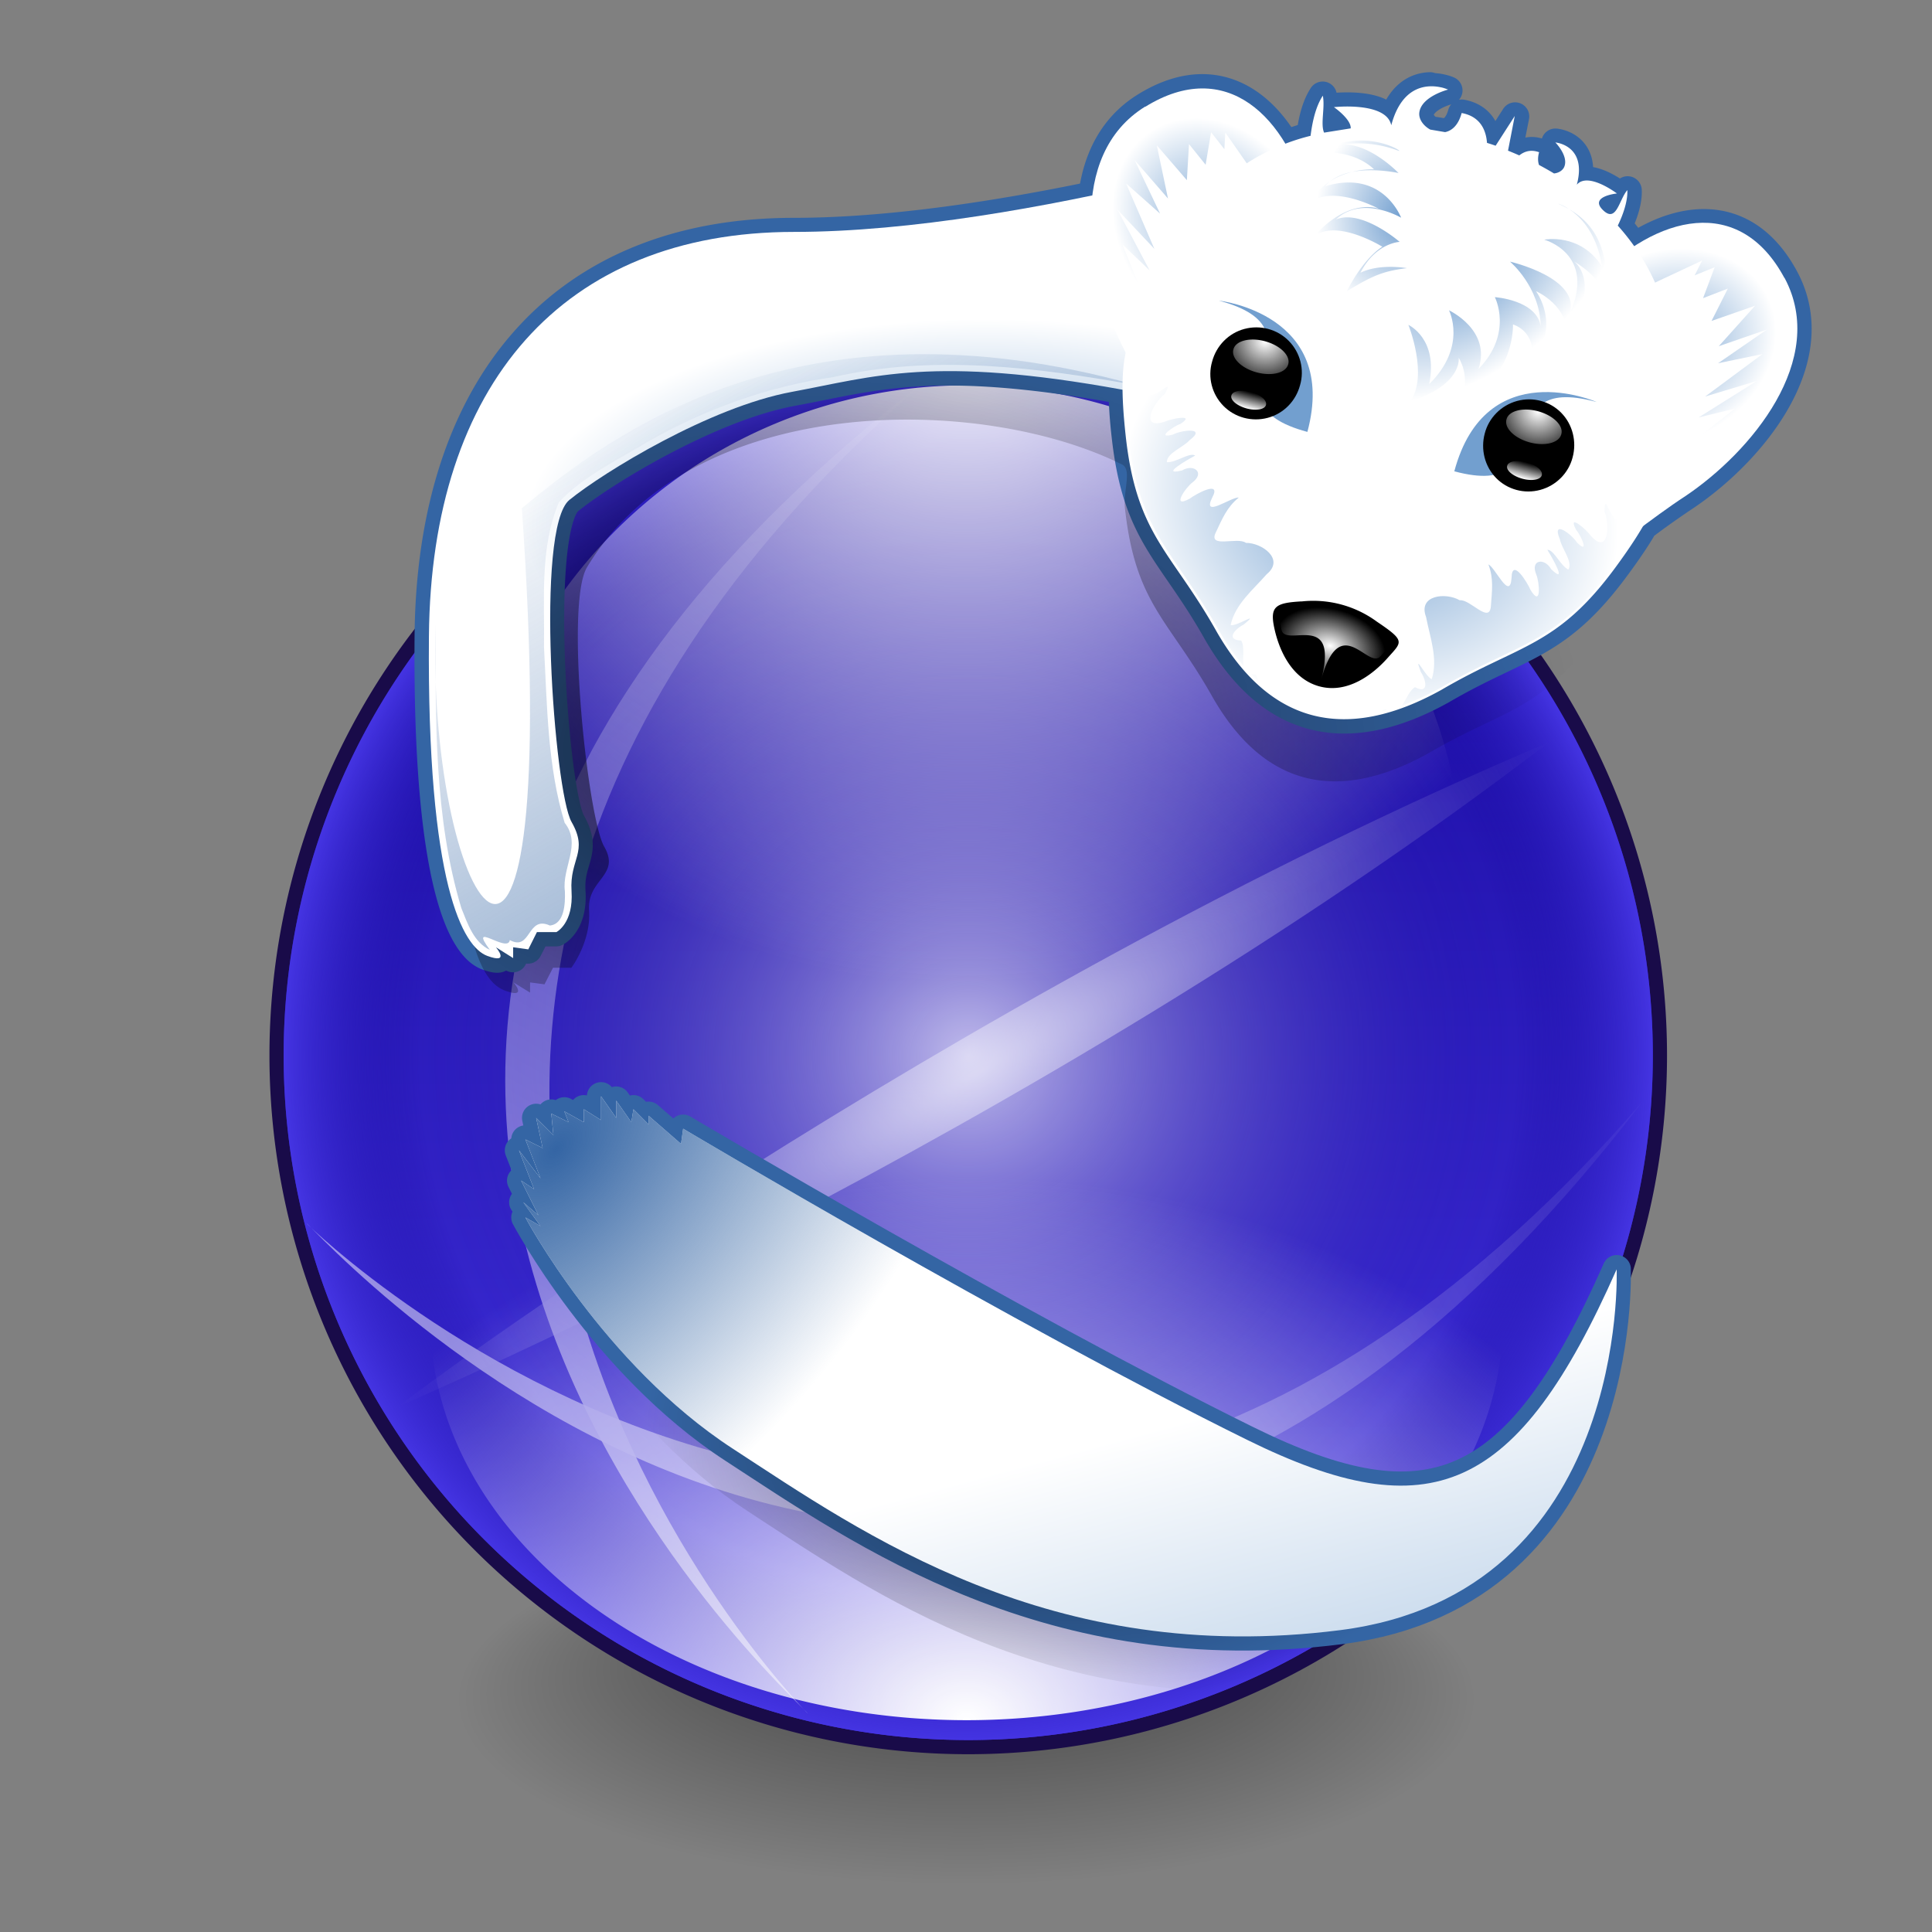 <svg viewBox="-5.5 -5.1 136.5 136.5" xmlns="http://www.w3.org/2000/svg" xmlns:xlink="http://www.w3.org/1999/xlink"><rect x="-5.5" y="-5.1" width="136.5" height="136.5" fill="#808080" stroke="none"/><defs><path id="a" d="m428.63 222.16a183.91 183.91 0 1 1 -367.82 0 183.91 183.91 0 1 1 367.82 0z"/><path id="b" d="m428.628 222.16a183.908 183.908 0 1 1 -367.816 0 183.908 183.908 0 1 1 367.816 0z"/><path id="c" d="m193.496 170.556a8.312 8.312 0 1 1 -16.623 0 8.312 8.312 0 1 1 16.623 0z"/><path id="d" d="m420 169.15s1.83 45.8-39.1 51-67.5-13.74-85.8-25.65-29.3-32.67-29.3-32.67l2.14 1.22-2.44-3.36 2.14 1.83-2.44-4.9 1.83 1.22-2.14-5.5 3.05 3.97-2.14-5.5 2.44 1.22-.92-4.27 2.44 2.44-.3-3.05 2.44 1.22-.6-1.53 2.75 1.53v-1.83l2.44 1.53v-3.36l2.14 3.05v-2.44l2.14 3.05.3-1.83 2.14 2.14v-1.22l4.58 3.97.3-2.14s47.1 27.9 79.7 43.97c25.86 12.75 38.17 7.63 52.22-24.12z"/><linearGradient id="e" gradientUnits="userSpaceOnUse"><stop offset="0" stop-color="#3465a4"/><stop offset="1" stop-color="#3465a4" stop-opacity="0"/></linearGradient><linearGradient id="f" gradientUnits="userSpaceOnUse"><stop offset="0" stop-color="#fff"/><stop offset="1" stop-color="#fff" stop-opacity="0"/></linearGradient><linearGradient id="g" gradientUnits="userSpaceOnUse"><stop offset="0" stop-color="#73a0d0"/><stop offset="1" stop-color="#fff"/></linearGradient><linearGradient id="h" xlink:href="#f"/><linearGradient id="i" gradientUnits="userSpaceOnUse"><stop offset="0" stop-opacity=".7"/><stop offset=".4" stop-opacity=".35"/><stop offset="1" stop-opacity="0"/></linearGradient><radialGradient id="j" cx="65.33" cy="63.5" fy="31.01" r="57.35" xlink:href="#i"/><linearGradient id="k" gradientUnits="userSpaceOnUse" x1="60.81" x2="428.63" y1="222.16" y2="222.16"><stop offset="0" stop-color="#4434e2"/><stop offset="1" stop-color="#15069a"/></linearGradient><radialGradient id="l" cx="244.72" cy="222.16" gradientUnits="userSpaceOnUse" r="183.91"><stop offset="0" stop-color="#fff" stop-opacity=".7"/><stop offset=".8" stop-color="#13059a" stop-opacity="0"/><stop offset="1" stop-color="#4434e2"/></radialGradient><radialGradient id="m" cx="33.42" cy="222.17" r="249.01" xlink:href="#h"/><radialGradient id="n" cx="60.81" cy="222.17" r="249.01" xlink:href="#h"/><linearGradient id="o" x1="123.25" x2="298.1" xlink:href="#h" y1="353.43" y2="50.43"/><linearGradient id="p" x1="372.83" x2="69.83" xlink:href="#h" y1="106.85" y2="281.7"/><linearGradient id="q" x1="112.17" x2="415.17" xlink:href="#h" y1="345.35" y2="170.5"/><linearGradient id="r" x1="361.75" x2="186.9" xlink:href="#h" y1="92.78" y2="395.78"/><radialGradient id="s" cx="246.35" cy="226.88" gradientTransform="matrix(1 -.577 .124 .215 -28.14 320.38)" r="154.36" xlink:href="#h"/><radialGradient id="t" cx="246.35" cy="226.88" gradientTransform="matrix(-.577 -1 .215 -.124 339.85 501.37)" r="154.36" xlink:href="#h"/><radialGradient id="u" cx="156.5" cy="148.5" gradientUnits="userSpaceOnUse" r="19.5"><stop offset="0" stop-color="#fff"/><stop offset=".35" stop-color="#fff" stop-opacity=".84"/><stop offset="1" stop-color="#fff" stop-opacity="0"/></radialGradient><radialGradient id="v" cx="104.98" cy="98.51" gradientTransform="matrix(1.189 0 0 .766 -21.88 20.22)" r="94.91" xlink:href="#i"/><radialGradient id="w" cx="262.1" cy="89.63" gradientTransform="matrix(.459 0 0 .207 10.53 45.75)" r="142.27" xlink:href="#g"/><linearGradient id="x" x1="166.51" x2="94.9" xlink:href="#e" y1="161.01" y2="36.98"/><radialGradient id="y" cx="167.69" cy="141.67" gradientTransform="matrix(.648 0 .117 .709 37.76 -78.53)" r="21.77" xlink:href="#g"/><radialGradient id="z" cx="167.69" cy="141.67" gradientTransform="matrix(-.561 -.324 -.456 .555 385.36 14.61)" r="21.77" xlink:href="#g"/><linearGradient id="A" x1="185.18" x2="185.18" xlink:href="#f" y1="178.87" y2="162.24"/><radialGradient id="B" cx="185.18" cy="162.24" gradientTransform="matrix(1.766 0 0 3.005 -141.84 -325.26)" r="8.31" xlink:href="#f"/><radialGradient id="C" cx="221.8" cy="186.6" gradientTransform="matrix(-.112 .419 -.513 -.138 305.54 -5.28)" r="66.98" xlink:href="#g"/><radialGradient id="D" cx="221.52" cy="231.32" gradientTransform="matrix(.56 .15 -.099 .368 78.27 -37.3)" r="13.71" xlink:href="#h"/><radialGradient id="E" cx="231.54" cy="137.96" gradientTransform="matrix(.351 .462 -.843 .64 234.94 -166.62)" r="22.61" xlink:href="#g"/><radialGradient id="F" cx="211.68" cy="126.36" gradientTransform="matrix(.841 -.022 .027 1.039 8.02 -106.11)" r="14.33" xlink:href="#g"/><radialGradient id="G" cx="142.7" cy="188.13" gradientTransform="matrix(.787 0 0 .505 230.34 97.2)" r="76.51" xlink:href="#i"/><linearGradient id="H" x1="443.72" x2="418" xlink:href="#g" y1="270.76" y2="174.79"/><radialGradient id="I" cx="129.83" cy="205.85" gradientTransform="matrix(.224 .185 -.308 .374 304.44 51.17)" r="169.41" xlink:href="#e"/><radialGradient id="J" cx="235.33" cy="388.71" gradientTransform="matrix(.635 0 0 .559 162.72 -15.63)" r="126.07" xlink:href="#h"/></defs><path d="m122.681 63.501a57.351 57.351 0 1 1 -114.701 0 57.351 57.351 0 1 1 114.701 0z" fill="url(#j)" transform="matrix(.627 0 0 .227 21.81 100.59)"/><g transform="matrix(0 -.263 .263 0 4.48 133.83)"><use fill="#729fcf" stroke="#190b49" stroke-width="7.62" xlink:href="#a"/><use fill="url(#k)" xlink:href="#a"/><use fill="url(#l)" xlink:href="#a"/></g><use fill="url(#m)" transform="matrix(0 .191 .191 0 20.36 10.51)" xlink:href="#b"/><use fill="url(#n)" transform="matrix(0 -.154 .206 0 17.03 125.8)" xlink:href="#b"/><g opacity=".5" transform="matrix(.263 0 0 .263 -1.45 11.11)"><path d="m201.58 398.67s-175.98-177.97 32.58-358.77c-235.8 180.15-32.04 357.84-32.58 358.78z" fill="url(#o)"/><path d="m418.06 185.2s-177.96-176-358.76 32.57c180.15-235.8 357.84-32.04 358.78-32.58z" fill="url(#p)"/><path d="m66.94 267.02s177.97 176 358.78-32.58c-180.15 235.8-357.84 32.04-358.78 32.58z" fill="url(#q)"/><path d="m283.42 47.54s176 177.97-32.58 358.78c235.8-180.15 32.04-357.84 32.58-358.78z" fill="url(#r)"/><path d="m92 316s170.42-72.47 308.7-178.23c-161.7 68.23-309.7 178.23-308.7 178.23z" fill="url(#s)"/><path d="m335.47 381.24s-72.47-170.42-178.23-308.71c68.23 161.7 178.23 309.7 178.23 308.7z" fill="url(#t)"/></g><path d="m176 148.5a19.5 19.5 0 1 1 -39 0 19.5 19.5 0 1 1 39 0z" fill="url(#u)"/><g transform="matrix(.5 0 0 .5 -1.23 0)"><path d="m193.53 2c-1.9.06-4.32 1.1-5.5 5.5-.7-3.38-8.1-2.56-8.1-2.56s2.44 1.67 2.38 2.97v.03l-3.75.6c-.54-1.2.15-3.57-.2-5.22-1.05 1.6-1.5 3.83-1.72 5.66l-3.56 1.16c-4.33-7.28-11.33-10.54-19.8-5.28-4.63 2.87-6.8 7.47-7.44 12.56-13.5 2.8-28.83 5.16-42.2 5.16-32.73 0-51.3 21.7-51.6 57.13s4.9 43.97 8.25 45.2 1.22-1.22 1.22-1.22l2.44 1.5v-1.5l2.12.28 1.25-2.44h2.72s2.46-1.2 2.16-5.78 2.44-5.5 0-9.78-5.2-41.53-.3-45.5 19.86-13.14 31.47-15.28 19.85-5.17 46.72-.28a66.4 66.4 0 0 0 .44 6.44c1.54 14 6.34 16.27 12.66 27.34 7.68 13.72 18.68 16.04 32.03 8.6 11-6.44 16.26-6.03 24.6-17.37 1.7-2.3 2.94-4.15 3.88-5.78a124.9 124.9 0 0 1 5.91-4.19c9.27-6.22 20.23-19.3 14.03-30.84-5.02-9.35-13.42-9.5-21.22-4.47a33.1 33.1 0 0 0 -2.31-2.94c.6-1.23 1.42-3.28 1.34-5-1.2 1.4-1.54 4.73-3.47 2.78s2-2.3 2-2.3-4.1-3.1-5.7-1.25c1.5-5.6-3.03-5.97-3.03-5.97s1.93 1.94 1.25 3.47c-.23.5-.8.86-1.44.94-.7-.42-1.37-.84-2.1-1.22-.16-.46-.2-1.06 0-1.8-1.2-.43-2.1-.1-2.78.47-.52-.23-1.06-.44-1.6-.66l.97-4.9-2.7 4.22c-.4-.14-.8-.27-1.22-.4-.13-1.72-.9-3.7-3.6-4.22-.46 1.7-1.37 2.48-2.34 2.7-.7-.13-1.4-.24-2.1-.34-.95-.52-1.62-1.44-1.53-2.34.23-2.33 4.06-3.3 4.06-3.3s-.37-.17-.97-.3a6.4 6.4 0 0 0 -1.66-.16z" fill="#3465a4" stroke="#3465a4" stroke-linejoin="round" stroke-width="4"/><path d="m191.8 14.2c-1.82.06-4.16 1.06-5.3 5.3-.66-3.25-7.78-2.46-7.78-2.46s2.34 1.6 2.28 2.86v.03l-3.6.57c-.52-1.15.14-3.43-.18-5.02-1 1.53-1.45 3.7-1.65 5.44l-3.43 1.1c-4.16-7-10.9-10.13-19.05-5.08-4.46 2.76-6.54 7.18-7.15 12.08-13 2.7-27.72 4.96-40.57 4.96-31.47 0-49.32 20.87-49.6 54.93s3.85 39.7 7.08 40.88 1.17-1.17 1.17-1.17l2.34 1.44v-1.44l2.04.27 1.2-2.34h2.6s2.8-3.72 2.5-8.13 4.5-4.87 2.14-8.98-5.55-34.28-2.44-39.47c14.86-24.8 55.52-24.52 75.6-14.54 1.45.72.15 3.7.42 6.2 1.48 13.45 6.1 15.64 12.17 26.3 7.38 13.2 17.96 15.43 30.8 8.26 10.6-6.2 15.64-5.8 23.65-16.7a60.9 60.9 0 0 0 3.73-5.56 118.8 118.8 0 0 1 5.68-4.03c8.92-5.98 19.46-18.55 13.5-29.66-4.82-9-12.9-9.14-20.4-4.3a31.9 31.9 0 0 0 -2.22-2.83c.56-1.18 1.37-3.15 1.3-4.8-1.15 1.34-1.48 4.55-3.34 2.67s1.92-2.22 1.92-2.22-3.94-3-5.47-1.2c1.44-5.4-2.9-5.74-2.9-5.74s1.86 1.86 1.2 3.34c-.22.5-.78.83-1.38.9-.67-.4-1.32-.8-2-1.17-.16-.44-.2-1.02 0-1.74-1.15-.4-2.03-.1-2.67.45-.5-.22-1.02-.43-1.53-.63l.93-4.72-2.58 4.06-1.17-.4c-.12-1.65-.86-3.57-3.46-4.06-.44 1.64-1.32 2.38-2.25 2.58-.67-.13-1.34-.23-2-.33-.9-.5-1.56-1.38-1.47-2.25.22-2.25 3.9-3.2 3.9-3.2s-.36-.16-.93-.3a6.35 6.35 0 0 0 -1.6-.15z" fill="url(#v)"/><path d="m181.54 8.22s-44.93 14.35-77.87 14.35c-32.73 0-51.3 21.68-51.6 57.1s4.9 43.97 8.24 45.2 1.22-1.22 1.22-1.22l2.44 1.53v-1.53l2.14.3 1.22-2.44h2.75s2.44-1.22 2.14-5.8 2.44-5.5 0-9.77-5.2-41.53-.3-45.5 19.85-13.13 31.45-15.27 19.85-5.2 46.72-.3 34.8-32.98 31.45-36.64z" fill="url(#w)"/><path d="m65.2 61.6c6 85.86-13.43 57.57-12.2 16.44.02 13.43-.23 27.18 3.65 40.08.87 2.16 1.75 4.85 4.03 5.9-3.16-4.27 2.54.56 2.82-1.38 3.05 1.64 2.4-3.54 5.66-2.06 2.1-.22 2.18-3.2 2.12-4.85-.45-3.3 2.4-6.62-.03-9.66-2.43-7.96-2.47-16.5-2.92-24.8.1-6.83-.62-14.12 2.12-20.52 3.44-3.67 8.24-5.92 12.5-8.5 8.12-4.64 17-7.83 26.28-9.17 14.12-3.23 28.76-1.37 42.8 1.15-47.86-13.4-74.6 7.26-86.83 17.38z" fill="url(#x)"/><path d="m153.28 4.86c-11.15 6.9-8.2 23.7-3.28 33.73 5.16 10.13 9.62 26.4 16.34 21.1 21.9-21.9 9.68-68.9-13.05-54.8z" fill="url(#y)"/><path d="m243.62 29.06c6.2 11.56-4.75 24.63-14.02 30.85-9.53 6.2-21.54 18.07-24.7 10.1-8-29.9 26.07-64.5 38.7-40.94z" fill="url(#z)"/><g fill="#fff"><path d="m195.2 2.17c-1.8-.43-5.58-.54-7.15 5.33-.7-3.38-8.1-2.56-8.1-2.56s2.43 1.68 2.37 2.98v.02l-3.76.6c-.54-1.2.16-3.57-.18-5.22-1.05 1.6-1.5 3.85-1.73 5.67a29.9 29.9 0 0 0 -21.13 19.33c-3.94 9.12-6.52 9.03-5 23.02s6.33 16.25 12.64 27.33c7.68 13.72 18.68 16.03 32.03 8.58 11-6.44 16.28-6 24.6-17.35s6.06-12.55 7.2-22.42c2.22-10.23-.9-19.06-6.93-25.8.6-1.23 1.43-3.3 1.35-5.02-1.2 1.4-1.53 4.73-3.47 2.8s2-2.32 2-2.32-4.08-3.1-5.67-1.24c1.5-5.6-3.03-5.97-3.03-5.97s1.93 1.95 1.24 3.48c-.23.5-.8.84-1.43.9a44.8 44.8 0 0 0 -2.12-1.2c-.16-.46-.2-1.04.01-1.8-1.2-.43-2.1-.1-2.8.45a46.1 46.1 0 0 0 -1.59-.67l.95-4.9-2.7 4.2c-.4-.14-.8-.27-1.22-.4-.13-1.72-.88-3.72-3.58-4.22-.46 1.7-1.36 2.5-2.34 2.7l-2.1-.36c-.95-.52-1.63-1.44-1.55-2.35.23-2.33 4.07-3.3 4.07-3.3s-.37-.17-.97-.32z"/><path d="m223.4 59.27 10.6-7.67-2.96.3 5.57-4.36-5.13 1.25 8.23-5.16-7.3 2.2 8.1-6-6.28 1.3 6.9-4.76-6.8 2.35 5.13-5.72-6.15 2.15 2.3-4.57-3.5 1.35 1.64-4.37-2.83 1.15 1.06-2.1-8.85 4.15s2.5 4.84 3.2 11.56-2.92 16.98-2.92 16.98zm-67.74-18.15-5.36-11.95 2.42 1.74-2.65-6.56 3.83 3.65-4.54-8.58 5.22 5.55-4-9.25 4.8 4.26-3.6-7.57 4.72 5.44-1.58-7.52 4.25 4.93.3-5.1 2.35 2.92.77-4.6 1.88 2.4.13-2.36 5.58 8.02s-4.58 2.95-8.54 8.42-5.96 16.16-5.96 16.16z"/></g><path d="m163.7 32.28s16.96 1.87 12.5 18.55c-15.82-4.24 3.63-14.23-12.5-18.55z" fill="#729fcf"/></g><path d="m86.35 22.12c-.3 1.12-1.16 2-2.28 2.3s-2.32-.02-3.13-.84-1.13-2.02-.8-3.14c.3-1.12 1.16-2 2.28-2.3s2.32.02 3.13.84 1.13 2.02.8 3.14z"/><use fill="url(#A)" transform="matrix(.147 .04 -.018 .069 58.57 4)" xlink:href="#c"/><use fill="url(#B)" transform="matrix(.233 .063 -.035 .131 46.4 -13.9)" xlink:href="#c"/><path d="m107.3 23.3s-7.82-3.43-10.05 4.9c7.92 2.12 2-7.08 10.05-4.9z" fill="#729fcf"/><path d="m99.4 25.53c-.3 1.12 0 2.32.8 3.14s2 1.15 3.13.84 2-1.2 2.28-2.3c.3-1.12 0-2.32-.8-3.14s-2-1.15-3.13-.84-2 1.2-2.28 2.3z"/><use fill="url(#A)" transform="matrix(-.147 -.04 -.018 .069 132.5 23.78)" xlink:href="#c"/><use fill="url(#B)" transform="matrix(-.233 -.063 -.035 .131 151.99 14.38)" xlink:href="#c"/><g transform="matrix(.5 0 0 .5 -1.23 0)"><path d="m152.85 39.28c-.78-.1-1.67.4-2.15 1.38-.4 2.46-.37 5.64.18 10.65 1.53 13.86 6.27 16.1 12.53 27.08 1.18 2.1 2.44 3.96 3.78 5.53-.22-1.1.2-2.67-.34-3.6-2.24-.1-.93-1.62.37-2.28 2.43-2.03-.97.3-1.87.1.62-2.95 3.2-5.02 5.1-7.2 2.6-2.12-.68-4.45-2.94-4.43-1.17-.9-5.42.86-4.24-1.5.9-1.9 1.55-3.54 3.23-4.9-1.1-.1-5.24 3.02-3.75 0 1.38-2.55-2.32-.5-3.16.14-2.7 1.5-.6-1.57.37-2.28 1.82-1.4.16-2.67-1.46-1.7-3.3.8.85-1.56 1.84-2.1-.8-.5-2.7 1.02-4 .94-.02-1.3 2.3-2.08 3.2-3.1 2.53-1.9-1.16-1.45-2.35-.8-2.5.65.13-1.22 1.05-1.5 2.3-1.48-1.34-.73-2.16-.34-3.74 1.26-1.58-2.75-.03-3.9 1.5-2.8-1.56 1.22-2.5-.2-1.6-1.76 1.62-2.9.77-4.05-.16-1.18-.77-1.78-1.47-1.88zm70.87 19c-.6-.1-1.3.17-1.92.97-1.3.56.9 3.16-1.36 3.9-1.52.76-2.16-4.26-2.26-1.07.76 1.78.62 6.33-1.98 3.37-.5-.75-3.3-3.22-2.04-.8.65.7 2 3.64.14 1.82-.7-1.14-3.66-3.38-2.42-.46.26 1.34 1.87 3.16 1.2 4.28-1.16-.58-2.04-2.83-2.97-2.8.6.96 2.98 5.08.53 2.73-.92-1.64-2.98-1.36-2.1.76.47 1.1.76 4.8-.82 2.16-.4-.96-2.6-4.6-2.67-1.7-.22 3.36-2.27-1.43-3.27-1.88.77 2.02.5 3.76.35 5.86-.17 2.64-2.95-1-4.4-.8-1.95-1.14-5.95-.76-4.76 2.37.55 2.85 1.72 5.92.8 8.78-.87-.3-2.64-4-1.55-1.03.8 1.22 1.17 3.2-.82 2.16-.8.48-1.24 1.73-1.83 2.6 1.8-.66 3.7-1.52 5.6-2.6 10.9-6.38 16.14-5.95 24.4-17.2 3.16-4.3 4.8-7.14 5.65-9.55-.1-1-.7-1.75-1.47-1.88zm-54.85 26.82c-.26.01-.46-.02-.65-.06.35.36.7.72 1.06 1.05-.1-.4-.22-.74-.4-.98zm18.33 4.9c-.18.07-.36.17-.53.32l.78-.2zm-14.68-1.55h-.15l.64.38c-.13-.18-.3-.32-.5-.37z" fill="url(#C)"/><path d="m175.36 74.78c-3.63.2-4.48.7-3.85 3.7s2.36 7.2 6.36 8.3 7.62-1.7 9.66-4 2.6-2.37-1.5-5.13a15.2 15.2 0 0 0 -10.68-2.86z"/><path d="m175.9 75.57c-3.17.18-3.9.6-3.36 3.22s8.27-2.9 5.56 7.24c2.7-10.1 6.65-1.5 8.43-3.5s2.26-2.07-1.3-4.48a13.3 13.3 0 0 0 -9.32-2.5z" fill="url(#D)"/><path d="m190.46 35.7s4.27 1.94 2.95 8.38c5.42-5.33 2.8-10.43 2.8-10.43s6.03 2.8 4.16 8.3c4.95-5.06 2.32-10.16 2.32-10.16s5.9.38 6.48 4.13c-.1-5.6-4.34-9.15-4.34-9.15s10.16 2.32 8.4 7.44c3.88-8.54-3.56-10.54-3.56-10.54s5.07-1.04 8.17 3.8c-1.18-7.5-6.24-8.9-6.24-8.9 5.27 2.27 7.32 6.2 6.9 13.86-.32-3.28-4.6-5.67-4.6-5.67s3.98 2.68-1.02 10.92c.45-4.67-4.37-6.73-4.37-6.73s3.63 4.9-.63 9.8c.73-4.2-2.63-5.1-2.63-5.1s.34 7.68-7.3 10.82c1.37-3.62-.37-6.1-.37-6.1s.6 3.75-6.84 6.15c2.6-3.7-.28-10.85-.28-10.85z" fill="url(#E)"/><path d="m188.93 11.05a16 16 0 0 0 -9.65-.46c4.54-1.88 9.8 3.66 9.8 3.66s-7.5-1.67-10.38 1.87c8.18-2.47 10.74 4.44 10.74 4.44s-5.5-3.24-9.2.25c3.64-1.5 9 3.17 9 3.17s-3.4.12-5.54 4.36c2.7-1.34 6.56-.65 6.56-.65-3.14.4-4.7.93-8.5 3.28 2.5-4.9 5.04-6.3 5.04-6.3s-6.64-4.12-9.78-1.36c5.15-5.8 9.33-3.98 9.33-3.98s-6.86-3.74-10.1-.62c3.2-5.4 9.36-4.98 9.36-4.98s-2.64-2.93-8.2-2.3c7.08-4.1 13.06.3 11.53-.38z" fill="url(#F)"/></g><g transform="matrix(.5 0 0 .5 -101.28 0)"><use fill="#3465a4" stroke="#3465a4" stroke-linejoin="round" stroke-width="4" xlink:href="#d"/><path d="m417.28 178.94s1.76 44.05-37.6 49.04-64.9-13.2-82.5-24.67-28.18-31.41-28.18-31.41l2.06 1.17-2.35-3.23 2.06 1.76-2.35-4.7 1.76 1.18-2.06-5.3 2.94 3.82-2.06-5.3 2.35 1.17-.88-4.1 2.35 2.35-.3-2.94 2.35 1.17-.6-1.47 2.64 1.47v-1.76l2.35 1.47v-3.23l2.06 2.94v-2.35l2.06 2.94.3-1.76 2.06 2.06v-1.17l4.4 3.82.3-2.05s45.28 26.83 76.64 42.3c24.87 12.26 36.7 7.34 50.2-23.2z" fill="url(#G)"/><use fill="url(#H)" xlink:href="#d"/><use fill="url(#I)" xlink:href="#d"/><path d="m277.26 167.54c.52 5.57 20.58 19.55 20.58 19.55s-14.16-8.88-17.52-21.67c2.1 7.23 19.35 17.65 19.35 17.65s-9.93-6.45-16.06-20.63c4.4 6.15 17.5 16.66 17.5 16.66s-14.04-13.6-14.1-21.56c5.85 11.56 16.7 17.43 16.7 17.43s-7.56-3.27-13.7-18.2c7.14 10.9 19.36 15.6 19.36 15.6s-12.2-8.07-16.73-17.64c14.55 11.48 78.56 44.93 100.4 46.97-12.2 2-46.64-8.32-46.64-8.32s26.75 11.46 43 9.4c-16.1 2.42-51.05-6.9-51.05-6.9s35.06 11.07 48.4 8.88c-13.67 2.38-58.3-6.38-58.3-6.38s43.34 9.4 50.93 10c-15.44 2.05-57.9-8.56-57.9-8.56s44.52 12.33 51.87 10.42c-13.65 4.45-59.3-9.55-59.3-9.55s41.9 15.4 47 12.98c-28.86 5.6-72.83-18.6-83.8-46.1z" fill="url(#J)"/></g></svg>